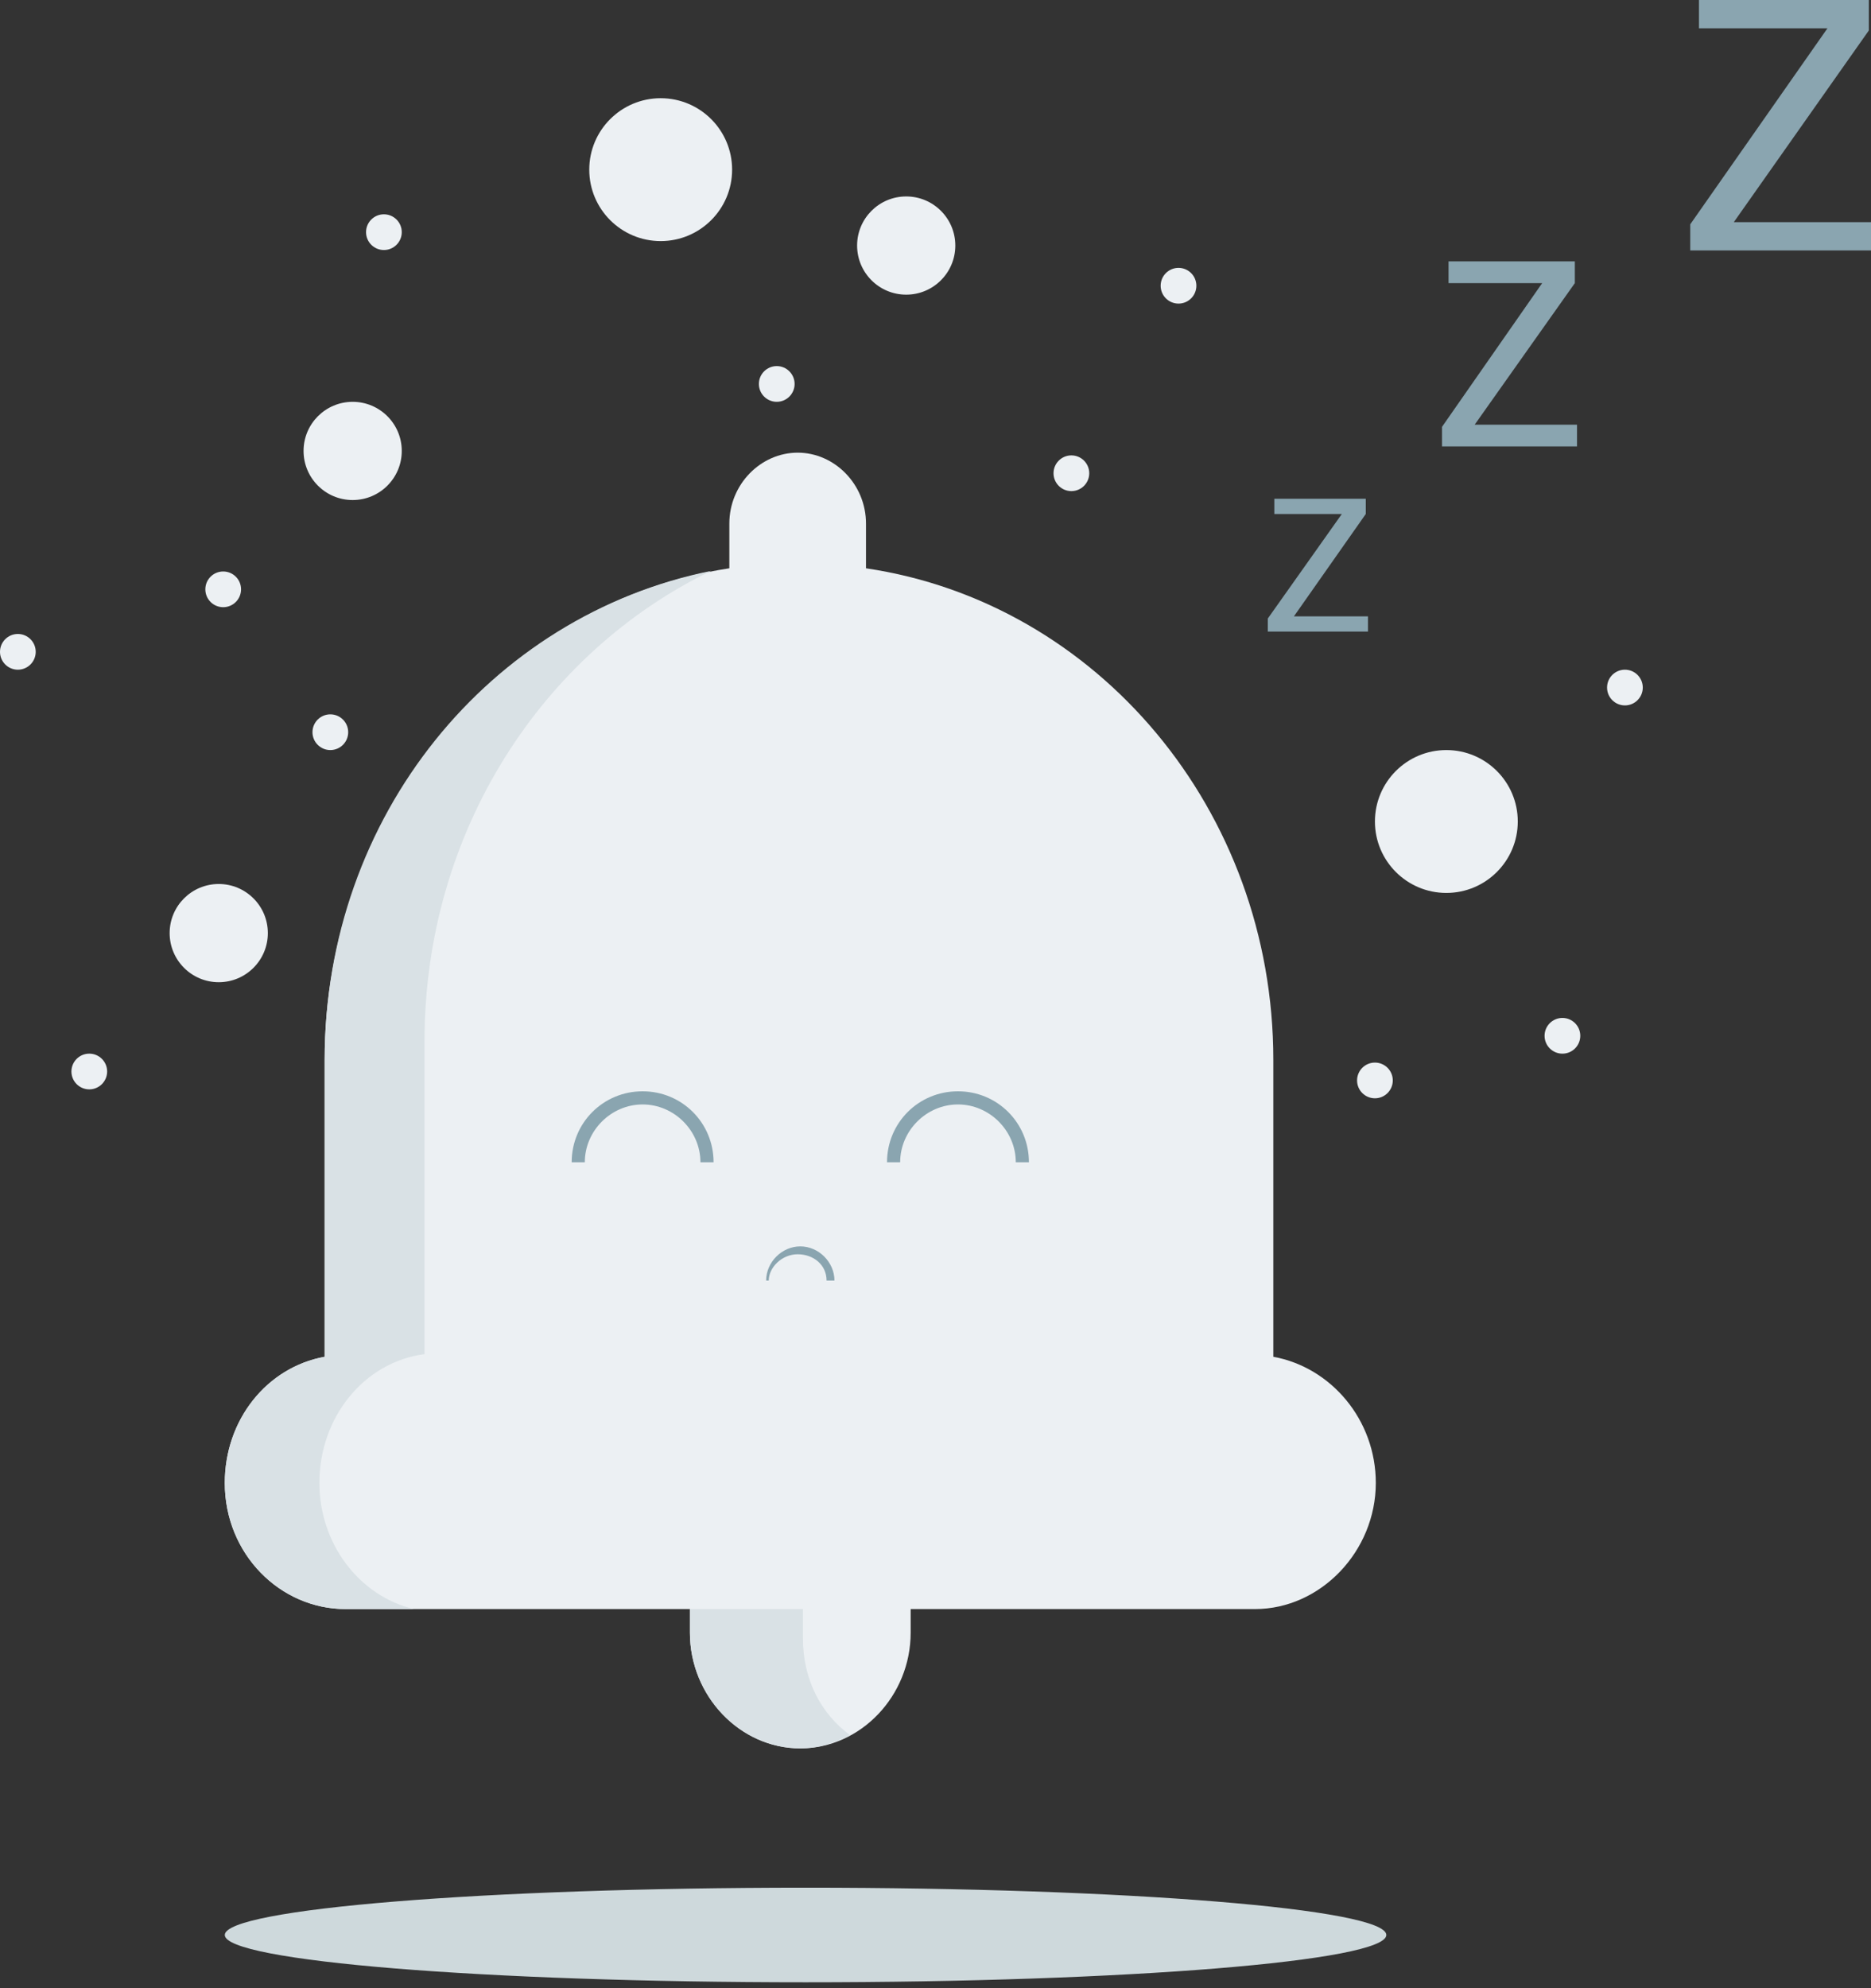 <svg width="160" height="170" viewBox="0 0 160 170" fill="none" xmlns="http://www.w3.org/2000/svg">
<rect x="0" y="0" width="160" height="170" fill="#333333" stroke="none"/>
<path d="M108.889 116.011V90.617C108.889 69.267 93.832 51.514 74.056 48.593V44.772C74.056 41.401 71.359 38.705 68.213 38.705C65.067 38.705 62.37 41.401 62.37 44.772V48.593C43.044 51.514 27.762 69.267 27.762 90.617V116.011C22.818 116.91 19.223 121.404 19.223 126.798C19.223 132.865 23.942 137.584 29.56 137.584H58.999V139.607C58.999 145 63.269 149.495 68.438 149.495C73.607 149.495 77.876 145 77.876 139.607V137.584H107.316C112.934 137.584 117.653 132.64 117.653 126.798C117.653 121.404 113.833 116.91 108.889 116.011Z" fill="#ECF0F3"/>
<path d="M27.313 126.798C27.313 121.18 31.133 116.46 36.302 115.786V89.043C36.302 71.065 46.415 55.784 60.797 48.817C41.92 52.638 27.762 69.717 27.762 90.617V116.011C22.818 116.91 19.223 121.404 19.223 126.798C19.223 132.865 23.942 137.585 29.56 137.585H35.403C30.684 136.461 27.313 131.966 27.313 126.798Z" fill="#D9E1E5"/>
<path d="M68.662 140.056V137.584H58.999V139.607C58.999 145 63.269 149.495 68.438 149.495C70.011 149.495 71.359 149.046 72.707 148.371C70.235 146.574 68.662 143.652 68.662 140.056Z" fill="#D9E1E5"/>
<path d="M61.022 99.38H59.898C59.898 96.683 57.651 94.436 54.954 94.436C52.258 94.436 50.01 96.683 50.01 99.38H48.887C48.887 96.009 51.583 93.312 54.954 93.312C58.325 93.312 61.022 96.009 61.022 99.38Z" fill="#8AA5B0"/>
<path d="M87.989 99.38H86.866C86.866 96.683 84.618 94.436 81.922 94.436C79.225 94.436 76.978 96.683 76.978 99.38H75.854C75.854 96.009 78.551 93.312 81.922 93.312C85.293 93.312 87.989 96.009 87.989 99.38Z" fill="#8AA5B0"/>
<path d="M71.359 109.494H70.685C70.685 108.145 69.562 107.246 68.213 107.246C66.865 107.246 65.741 108.37 65.741 109.494H65.517C65.517 107.921 66.865 106.572 68.438 106.572C70.011 106.572 71.359 107.921 71.359 109.494Z" fill="#8AA5B0"/>
<path d="M116.796 54.005H108.417V52.887L114.748 43.949H108.975V42.645H116.796V43.949L110.651 52.701H116.983V54.005H116.796Z" fill="#8AA5B0"/>
<path d="M134.86 38.175H123.314V36.499L131.88 24.209H123.873V22.347H134.673V24.209L126.107 36.313H134.86V38.175Z" fill="#8AA5B0"/>
<path d="M160 21.416H144.543V19.181L156.275 2.421H145.288V0H159.814V2.607L148.268 18.995H160V21.416Z" fill="#8AA5B0"/>
<path d="M68.887 169.496C96.316 169.496 118.552 167.685 118.552 165.451C118.552 163.217 96.316 161.406 68.887 161.406C41.458 161.406 19.223 163.217 19.223 165.451C19.223 167.685 41.458 169.496 68.887 169.496Z" fill="#CED9DC"/>
<circle cx="30.158" cy="38.557" r="4.199" fill="#ECF0F3"/>
<circle cx="18.706" cy="79.785" r="4.199" fill="#ECF0F3"/>
<circle cx="77.495" cy="20.996" r="4.199" fill="#ECF0F3"/>
<circle cx="56.499" cy="14.506" r="6.108" fill="#ECF0F3"/>
<circle cx="123.686" cy="70.242" r="6.108" fill="#ECF0F3"/>
<circle cx="19.087" cy="50.391" r="1.527" fill="#ECF0F3"/>
<circle cx="7.635" cy="91.619" r="1.527" fill="#ECF0F3"/>
<circle cx="66.424" cy="32.83" r="1.527" fill="#ECF0F3"/>
<circle cx="91.62" cy="40.465" r="1.527" fill="#ECF0F3"/>
<circle cx="100.781" cy="24.432" r="1.527" fill="#ECF0F3"/>
<circle cx="32.83" cy="19.851" r="1.527" fill="#ECF0F3"/>
<circle cx="28.249" cy="62.607" r="1.527" fill="#ECF0F3"/>
<circle cx="1.527" cy="55.735" r="1.527" fill="#ECF0F3"/>
<circle cx="138.956" cy="58.789" r="1.527" fill="#ECF0F3"/>
<circle cx="117.578" cy="92.383" r="1.527" fill="#ECF0F3"/>
<circle cx="133.612" cy="88.566" r="1.527" fill="#ECF0F3"/>
</svg>
